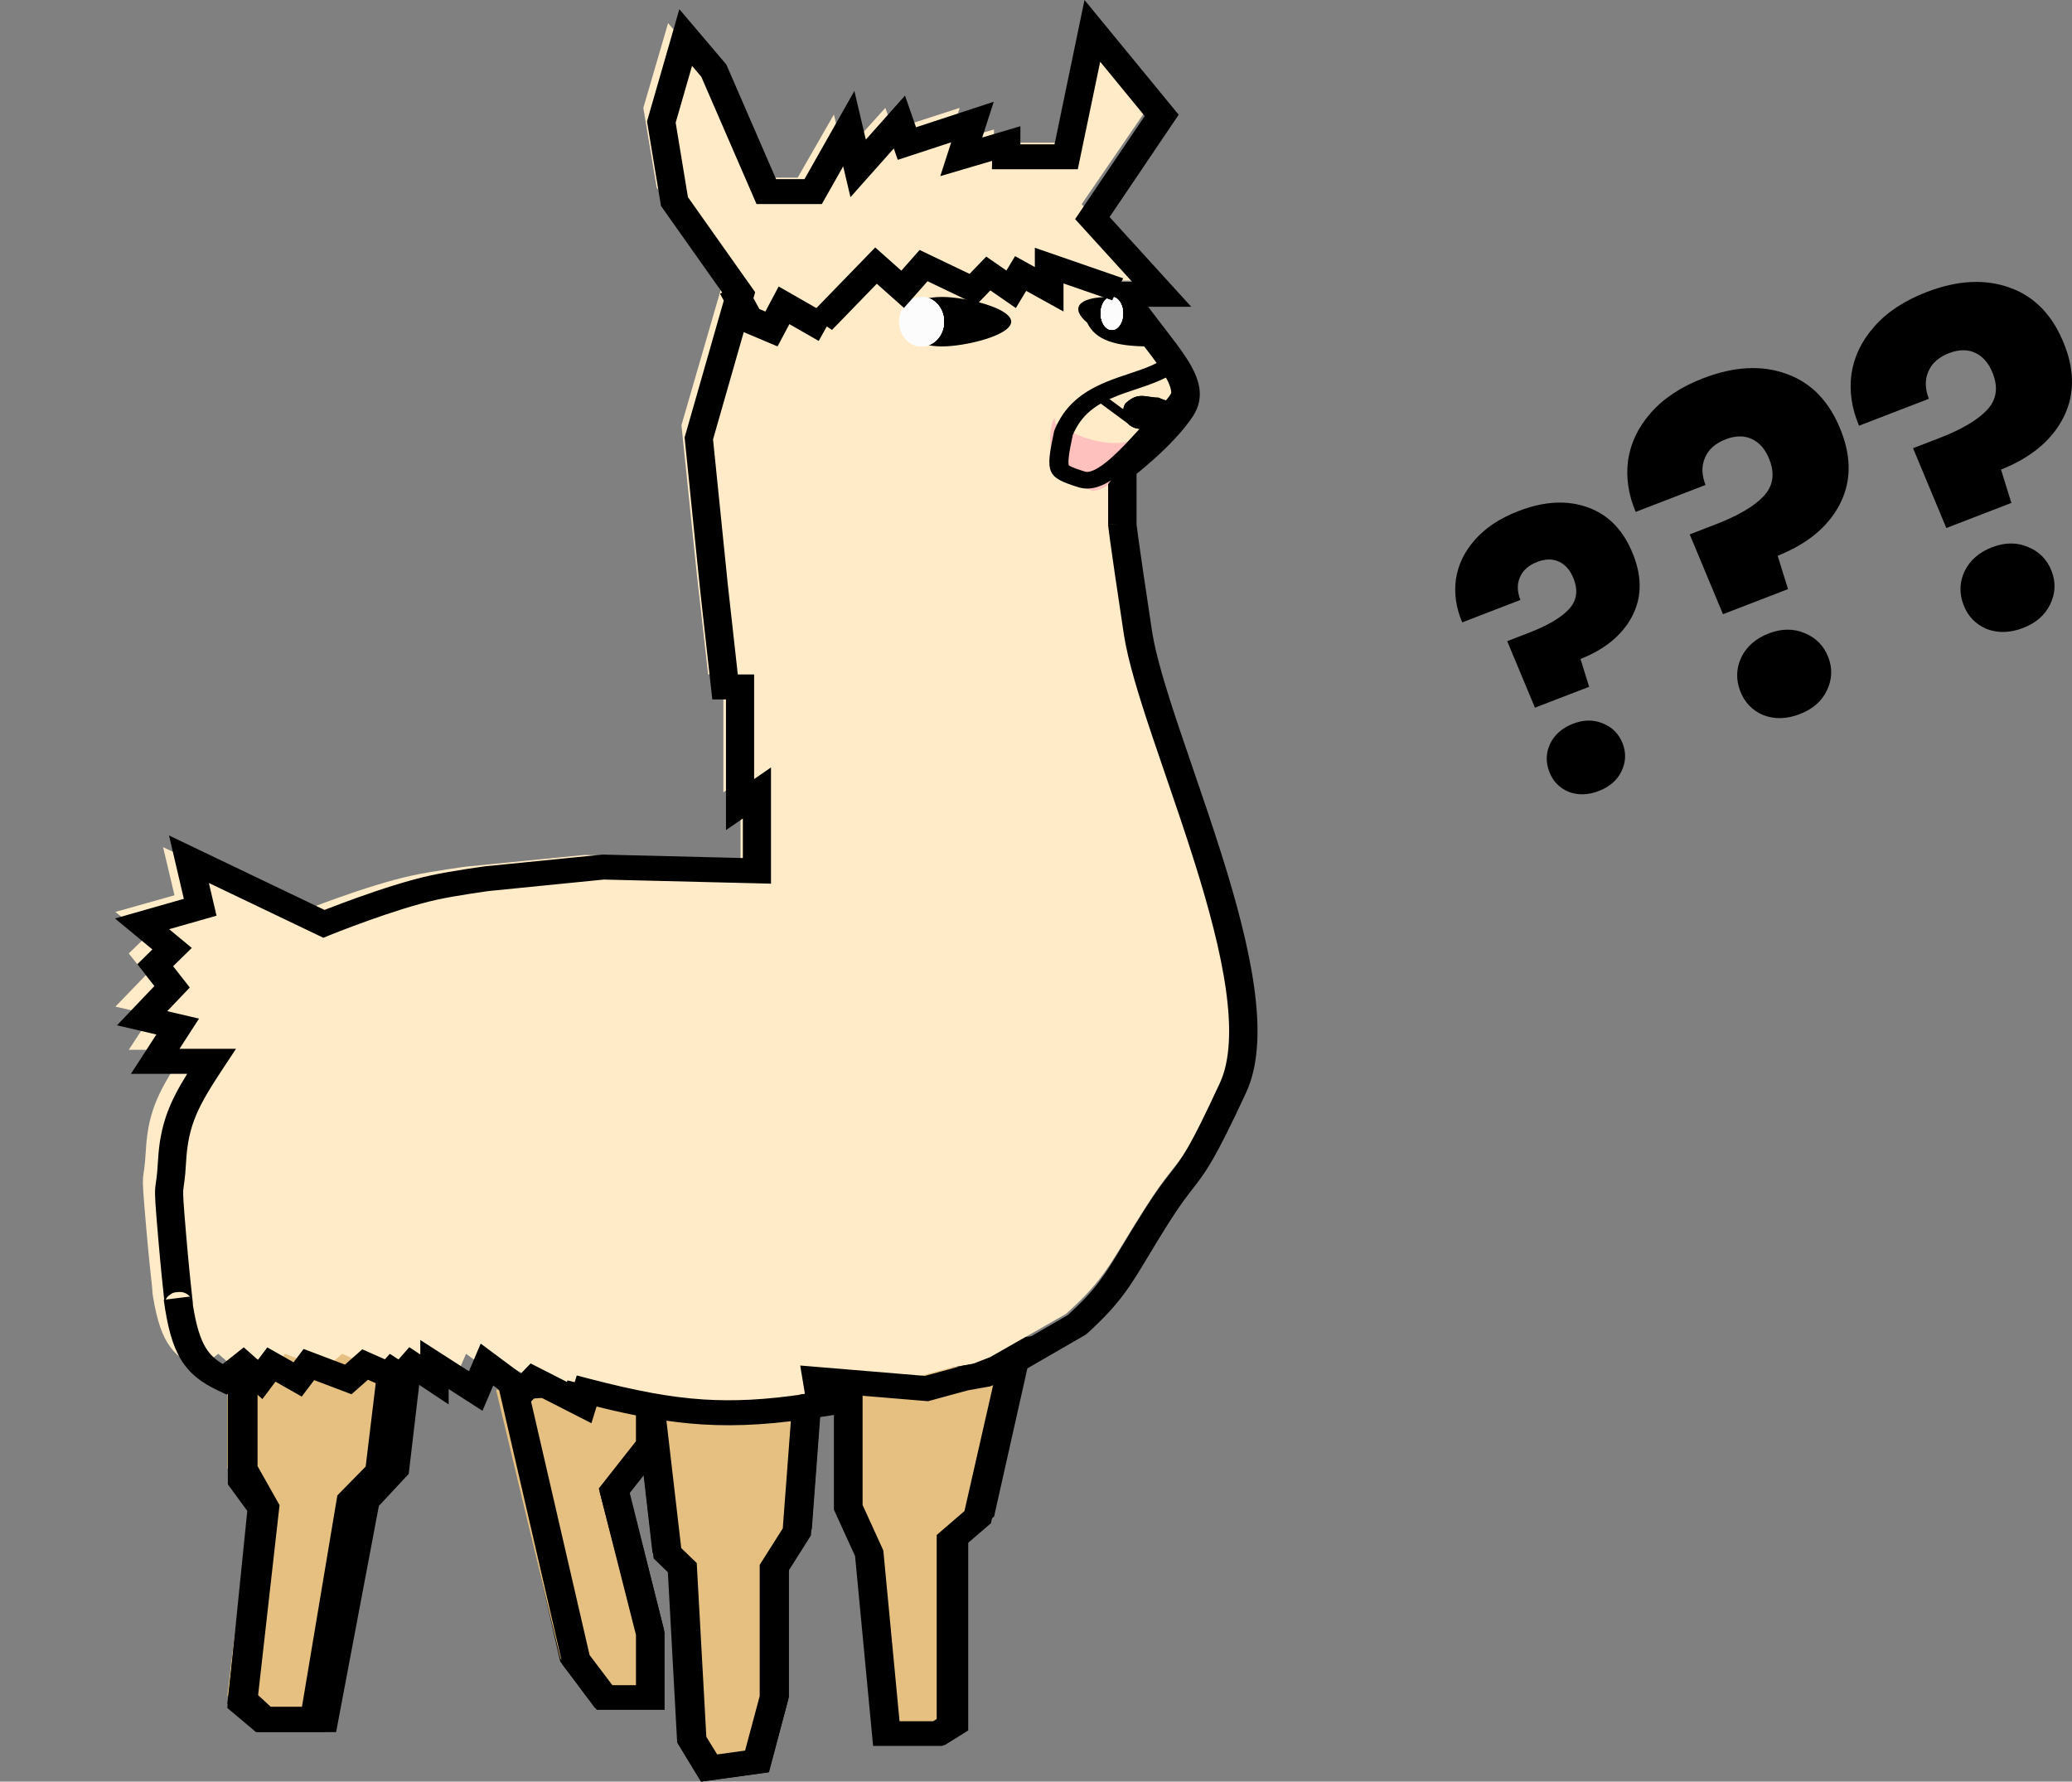 <?xml version="1.0" encoding="UTF-8" standalone="no"?>
<svg
   width="107"
   height="92"
   viewBox="0 0 107 92"
   fill="none"
   version="1.1"
   id="svg26"
   sodipodi:docname="LlamaRiddle.svg"
   inkscape:version="1.3.2 (091e20e, 2023-11-25)"
   xmlns:inkscape="http://www.inkscape.org/namespaces/inkscape"
   xmlns:sodipodi="http://sodipodi.sourceforge.net/DTD/sodipodi-0.dtd"
   xmlns="http://www.w3.org/2000/svg"
   xmlns:svg="http://www.w3.org/2000/svg">
  <rect x="0" y="0" width="107" height="92" fill="#808080" stroke="none"/>
  <defs
     id="defs26" />
  <sodipodi:namedview
     id="namedview26"
     pagecolor="#505050"
     bordercolor="#eeeeee"
     borderopacity="1"
     inkscape:showpageshadow="0"
     inkscape:pageopacity="0"
     inkscape:pagecheckerboard="0"
     inkscape:deskcolor="#505050"
     inkscape:zoom="2.2149533"
     inkscape:cx="45.599156"
     inkscape:cy="58.691983"
     inkscape:window-width="1312"
     inkscape:window-height="449"
     inkscape:window-x="0"
     inkscape:window-y="38"
     inkscape:window-maximized="0"
     inkscape:current-layer="svg26" />
  <path
     d="m 78.414,26.391 c 1.331,-0.514 2.529,-0.576 3.594,-0.186 1.077,0.385 1.861,1.211 2.35,2.48 0.451,1.169 0.418,2.232 -0.099,3.189 -0.509,0.94 -1.39,1.658 -2.641,2.155 l 0.447,1.435 -2.799,1.08 -1.432,-3.435 1.12,-0.432 c 0.958,-0.37 1.64,-0.768 2.046,-1.197 0.419,-0.433 0.508,-0.961 0.268,-1.583 -0.168,-0.435 -0.418,-0.732 -0.75,-0.889 -0.332,-0.158 -0.71,-0.155 -1.133,0.008 -0.448,0.173 -0.746,0.438 -0.894,0.795 -0.153,0.345 -0.145,0.735 0.023,1.17 l -3.004,1.159 c -0.318,-0.749 -0.426,-1.493 -0.325,-2.232 0.113,-0.744 0.438,-1.42 0.976,-2.027 0.545,-0.625 1.296,-1.122 2.254,-1.491 z m 4.161,14.451 c -0.56,0.216 -1.082,0.232 -1.568,0.048 -0.478,-0.202 -0.81,-0.545 -0.998,-1.03 -0.192,-0.498 -0.179,-0.982 0.04,-1.452 0.231,-0.475 0.627,-0.821 1.186,-1.037 0.547,-0.211 1.06,-0.216 1.538,-0.015 0.49,0.197 0.832,0.544 1.024,1.041 0.187,0.485 0.165,0.965 -0.066,1.44 -0.224,0.458 -0.609,0.792 -1.156,1.004 z m 5.38,-21.309 c 1.597,-0.616 3.035,-0.691 4.313,-0.223 1.293,0.462 2.233,1.454 2.82,2.976 0.541,1.403 0.502,2.679 -0.118,3.827 -0.611,1.127 -1.668,1.99 -3.17,2.586 l 0.536,1.722 -3.359,1.296 -1.719,-4.122 1.343,-0.518 c 1.149,-0.444 1.968,-0.922 2.456,-1.436 0.503,-0.52 0.61,-1.153 0.322,-1.899 -0.202,-0.522 -0.502,-0.878 -0.901,-1.067 -0.399,-0.189 -0.852,-0.186 -1.359,0.01 -0.537,0.207 -0.895,0.525 -1.072,0.954 -0.183,0.414 -0.174,0.882 0.027,1.404 l -3.605,1.391 c -0.381,-0.899 -0.511,-1.792 -0.391,-2.679 0.136,-0.893 0.526,-1.704 1.171,-2.433 0.654,-0.75 1.556,-1.346 2.705,-1.79 z m 4.993,17.341 c -0.672,0.259 -1.299,0.278 -1.881,0.057 -0.574,-0.242 -0.973,-0.654 -1.197,-1.236 -0.23,-0.597 -0.214,-1.178 0.048,-1.742 0.277,-0.57 0.752,-0.985 1.424,-1.244 0.657,-0.253 1.272,-0.259 1.845,-0.018 0.589,0.236 0.998,0.653 1.228,1.25 0.225,0.582 0.198,1.158 -0.079,1.728 -0.268,0.549 -0.731,0.951 -1.388,1.204 z m 6.54,-21.791 c 1.597,-0.616 3.035,-0.691 4.313,-0.223 1.293,0.462 2.233,1.454 2.821,2.976 0.541,1.403 0.502,2.679 -0.118,3.827 -0.611,1.127 -1.668,1.99 -3.17,2.586 l 0.536,1.722 -3.359,1.296 -1.719,-4.122 1.344,-0.518 c 1.149,-0.444 1.968,-0.922 2.456,-1.436 0.503,-0.52 0.61,-1.153 0.322,-1.899 -0.202,-0.522 -0.502,-0.878 -0.901,-1.067 -0.399,-0.189 -0.852,-0.186 -1.359,0.01 -0.537,0.207 -0.895,0.525 -1.073,0.954 -0.183,0.414 -0.174,0.882 0.027,1.404 l -3.605,1.391 c -0.381,-0.899 -0.511,-1.792 -0.391,-2.679 0.136,-0.893 0.526,-1.704 1.171,-2.433 0.654,-0.75 1.556,-1.346 2.705,-1.79 z m 4.993,17.341 c -0.672,0.259 -1.299,0.278 -1.882,0.057 -0.573,-0.242 -0.973,-0.654 -1.197,-1.236 -0.23,-0.597 -0.214,-1.178 0.048,-1.742 0.277,-0.57 0.752,-0.985 1.424,-1.244 0.657,-0.253 1.272,-0.259 1.845,-0.018 0.588,0.236 0.998,0.653 1.228,1.25 0.225,0.582 0.198,1.158 -0.079,1.728 -0.268,0.549 -0.731,0.951 -1.387,1.204 z"
     fill="#000000"
     id="path1" />
  <path
     d="m 11.738,75.815 v -6.304 l 9.251,-1.363 -0.968,7.667 -1.614,1.619 -2.259,11.159 h -3.227 l -1.183,-1.022 1.183,-9.796 z"
     fill="#e5c080"
     id="path2" />
  <path
     fill-rule="evenodd"
     clip-rule="evenodd"
     d="m 22.146,67.296 -1.04,8.814 -1.541,1.655 -2.208,11.679 h -4.042 l -1.577,-1.459 1.131,-10.028 -1.102,-1.954 v -7.07 z m -8.846,2.717 v 5.696 l 1.136,2.014 -1.107,9.811 0.661,0.611 h 2.062 l 2.064,-10.92 1.511,-1.623 0.792,-6.712 z"
     fill="#000000"
     id="path3" />
  <path
     fill-rule="evenodd"
     clip-rule="evenodd"
     d="m 53.371,69.252 -2.035,9.057 -1.336,1.166 v 9.883 l -1.206,0.752 h -3.619 l -0.943,-10.062 -1.107,-2.458 v -6.814 h 1.5 v 6.566 l 1.084,2.407 0.849,9.052 h 1.757 l 0.187,-0.117 v -9.752 l 1.452,-1.267 1.947,-8.666 z m -27.754,2 1.471,-0.255 3.257,14.298 1.192,1.595 h 1.233 v -2.663 l -1.943,-7.764 1.943,-2.499 v -1.884 l 1.496,-0.065 0.872,7.608 0.811,0.796 0.502,9.207 0.567,0.934 1.46,-0.204 0.763,-2.886 v -6.956 l 1.207,-1.931 0.487,-6.545 1.497,0.085 -0.508,6.834 -1.182,1.892 v 6.771 l -1.029,3.89 -3.518,0.491 -1.226,-2.02 -0.493,-9.037 -0.782,-0.768 -0.506,-4.418 -0.758,0.975 1.84,7.353 v 4.113 h -3.546 l -1.794,-2.401 z"
     fill="#000000"
     id="path4" />
  <path
     d="m 25.617,71.772 3.325,13.864 1.511,1.921 h 2.418 v -3.257 l -1.914,-7.266 1.914,-2.338 v -2.004 l 0.907,7.516 0.806,0.752 0.504,8.769 0.907,1.42 2.519,-0.334 0.907,-3.257 V 80.959 l 1.209,-1.837 0.504,-6.431 2.216,-1.253 v 6.431 l 1.108,2.338 0.907,9.187 h 2.72 l 0.705,-0.417 v -9.437 l 1.411,-1.169 2.015,-8.518 z"
     fill="#e5c080"
     id="path5" />
  <path
     fill-rule="evenodd"
     clip-rule="evenodd"
     d="m 53.371,69 -2.199,9.658 -1.319,1.136 v 9.631 l -1.191,0.733 h -3.574 l -0.931,-9.805 -1.093,-2.396 v -5.433 l -0.707,0.415 -0.479,6.349 -1.167,1.843 v 6.598 l -1.016,3.791 -3.473,0.479 -1.21,-1.969 -0.487,-8.807 -0.772,-0.748 -0.5,-4.305 -0.749,0.95 1.817,7.165 v 4.008 h -3.501 l -1.772,-2.34 -3.433,-14.873 z m -20.53,5.423 v -1.836 l 1.477,-0.063 0.861,7.414 0.801,0.776 0.496,8.973 0.559,0.91 1.442,-0.199 0.754,-2.813 v -6.778 l 1.192,-1.882 0.504,-6.689 1.995,-1.171 -15.53,1.165 3.055,13.236 1.177,1.555 h 1.218 v -2.595 l -1.919,-7.566 z m 11.704,-3.481 v 6.773 l 1.07,2.346 0.838,8.821 h 1.734 l 0.185,-0.114 v -9.503 l 1.433,-1.235 1.733,-7.613 z"
     fill="#000000"
     id="path6" />
  <path
     fill-rule="evenodd"
     clip-rule="evenodd"
     d="m 20.989,69.996 -0.762,6.297 -1.484,1.511 -1.949,11.64 h -3.573 l -1.484,-1.249 1.033,-10.173 -1.003,-1.371 v -6.728 h 1.403 v 6.33 l 1.045,1.427 -1.015,9.991 0.564,0.475 h 1.828 l 1.829,-10.926 1.462,-1.489 0.711,-5.879 z"
     fill="#000000"
     id="path7" />
  <path
     d="m 8.421,43.745 7.086,3.346 c 0,0 3.456,-1.387 5.807,-1.887 1.064,-0.226 2.756,-0.453 2.756,-0.453 l 6.102,-0.601 8.07,0.196 v -4.032 l -0.886,0.601 v -6.091 h -0.787 l -0.591,-5.233 -0.787,-7.635 2.165,-7.463 -3.445,-4.804 -0.689,-4.118 1.279,-4.375 1.476,1.716 1.378,3.131 1.378,3.131 h 2.46 l 1.87,-3.26 0.492,2.059 2.165,-2.402 0.394,1.115 3.445,-1.115 -0.591,1.802 2.362,-0.686 V 7.371 h 3.149 l 1.378,-6.52 3.641,4.375 -3.641,5.319 3.641,3.946 h -2.067 c 2.177,3.091 4.035,4.547 3.051,6.005 -0.984,1.458 -3.051,3.002 -3.051,3.002 v 2.917 c 0,0 0,0.257 0.814,5.576 0.815,5.319 7.452,18.358 4.992,23.591 -2.46,5.233 -2.165,3.775 -4.035,6.691 -1.87,2.917 -2.027,3.663 -4.157,5.576 l -3.913,2.231 -0.886,0.343 -1.107,0.193 -1.993,0.536 -5.757,-0.472 0.215,1.287 c -4.84,0.772 -7.596,0.515 -12.302,-0.686 l -0.215,0.686 -2.559,-1.287 -0.591,0.601 -1.87,-1.373 -0.591,1.373 -2.165,-1.373 v 0.772 l -1.181,-0.772 -0.689,0.772 -1.772,-0.772 -0.886,0.772 -2.067,-0.772 -0.591,0.772 -1.378,-0.772 -0.59,0.772 -0.886,-0.772 -0.984,0.772 C 8.811,69.99 8.207,69.19 7.83,66.478 c 0.153,0.842 -0.012,0.016 -0.295,-3.26 -0.283,-3.276 -0.118,-1.783 0,-3.86 0.118,-2.078 0.752,-3.187 2.067,-5.147 h -2.953 l 1.181,-1.802 -1.87,-0.429 1.575,-1.63 -0.886,-1.115 0.886,-0.858 -1.575,-1.287 3.051,-0.858 z"
     fill="#ffebc8"
     id="path8" />
  <path
     fill-rule="evenodd"
     clip-rule="evenodd"
     d="m 56.005,0 4.863,5.924 -3.568,5.284 4.218,4.634 h -2.225 c 0.272,0.364 0.533,0.704 0.781,1.024 l 0.026,0.034 c 0.442,0.572 0.849,1.1 1.162,1.582 0.632,0.974 1.026,1.986 0.33,3.031 -0.53,0.796 -1.33,1.59 -1.971,2.167 -0.325,0.293 -0.619,0.539 -0.832,0.712 -0.035,0.028 -0.067,0.054 -0.097,0.078 v 2.597 c 0.001,0.013 0.004,0.038 0.009,0.079 0.012,0.101 0.036,0.295 0.086,0.657 0.1,0.724 0.299,2.111 0.7,4.762 0.192,1.268 0.733,3.029 1.422,5.082 0.216,0.644 0.447,1.317 0.684,2.007 0.509,1.486 1.048,3.056 1.538,4.62 0.718,2.293 1.343,4.609 1.634,6.692 0.288,2.064 0.263,3.992 -0.415,5.455 -1.629,3.513 -2.086,4.1 -2.735,4.936 -0.321,0.413 -0.69,0.888 -1.272,1.807 -0.417,0.659 -0.749,1.212 -1.04,1.697 -0.967,1.61 -1.484,2.471 -3.161,3.998 l -0.056,0.051 -3.966,2.292 -0.999,0.392 -1.132,0.2 -2.063,0.563 -4.884,-0.406 0.179,1.087 -0.691,0.112 c -2.42,0.392 -4.352,0.527 -6.283,0.405 -1.726,-0.11 -3.424,-0.424 -5.439,-0.923 l -0.266,0.861 -2.812,-1.434 -0.657,0.678 -1.602,-1.192 -0.555,1.307 -1.747,-1.123 v 0.793 l -1.755,-1.163 -0.605,0.687 -1.807,-0.798 -0.849,0.75 -1.929,-0.731 -0.642,0.851 -1.355,-0.77 -0.676,0.897 -1.01,-0.893 -0.835,0.664 -0.451,-0.214 c -0.809,-0.383 -1.45,-0.834 -1.916,-1.605 -0.443,-0.734 -0.696,-1.71 -0.884,-3.078 l 0.025,-0.003 c -0.003,-0.03 -0.007,-0.062 -0.011,-0.097 -0.057,-0.513 -0.167,-1.541 -0.307,-3.18 -0.137,-1.607 -0.173,-2.11 -0.149,-2.461 0.009,-0.121 0.026,-0.238 0.043,-0.354 0.007,-0.048 0.014,-0.096 0.021,-0.143 0.025,-0.186 0.055,-0.466 0.084,-0.972 0.103,-1.843 0.596,-2.993 1.505,-4.457 h -2.905 l 1.314,-2.032 -2.035,-0.473 1.932,-2.028 -0.882,-1.126 0.779,-0.765 -1.93,-1.599 3.555,-1.014 -0.766,-3.272 8.031,3.845 c 0.072,-0.028 0.153,-0.06 0.245,-0.095 0.359,-0.139 0.863,-0.33 1.44,-0.537 1.145,-0.41 2.613,-0.896 3.824,-1.157 0.548,-0.118 1.245,-0.234 1.794,-0.319 0.277,-0.043 0.521,-0.079 0.696,-0.104 0.087,-0.013 0.158,-0.022 0.206,-0.029 l 0.056,-0.008 0.015,-0.002 0.005,-7e-4 c 10e-5,0 5e-4,-10e-5 0.111,0.637 l -0.111,-0.637 0.015,-0.002 6.067,-0.605 7.239,0.178 v -2.041 l -0.871,0.599 v -6.747 h -0.706 l -0.645,-5.8 -5e-4,-0.005 -0.785,-7.723 2.084,-7.283 -3.304,-4.673 -0.721,-4.368 1.67,-5.792 2.427,2.86 2.567,5.916 h 1.468 l 2.576,-4.553 0.592,2.513 2.022,-2.275 0.57,1.637 4.015,-1.318 -0.597,1.846 1.971,-0.581 v 0.934 h 1.761 z m -4.773,8.307 -2.675,0.788 0.565,-1.747 -2.761,0.906 -0.205,-0.588 -2.237,2.516 -0.376,-1.593 -1.103,1.949 h -3.372 l -2.853,-6.575 -0.477,-0.562 -0.846,2.934 0.634,3.845 3.471,4.909 -2.175,7.603 0.763,7.499 6e-4,0.005 0.515,4.632 h 0.843 v 5.401 l 0.871,-0.599 v 6.001 l -8.635,-0.212 -5.936,0.592 -0.004,5e-4 -0.053,0.007 c -0.023,0.003 -0.052,0.007 -0.086,0.012 -0.033,0.005 -0.072,0.01 -0.114,0.016 -0.17,0.024 -0.408,0.059 -0.677,0.101 -0.544,0.084 -1.202,0.194 -1.7,0.302 -1.102,0.238 -2.489,0.693 -3.622,1.099 -0.562,0.201 -1.052,0.387 -1.403,0.523 -0.175,0.068 -0.314,0.123 -0.41,0.161 -0.048,0.019 -0.084,0.034 -0.109,0.044 l -0.028,0.011 -0.008,0.003 -0.332,0.135 -5.911,-2.83 0.395,1.69 -2.446,0.697 1.168,0.967 -0.964,0.946 0.861,1.098 -1.166,1.223 1.644,0.382 -1.01,1.562 h 2.918 l -0.641,0.97 c -1.275,1.927 -1.827,2.925 -1.934,4.84 -0.03,0.53 -0.063,0.84 -0.092,1.06 -0.013,0.095 -0.023,0.161 -0.031,0.214 -0.012,0.084 -0.02,0.134 -0.025,0.21 -0.017,0.239 0.005,0.625 0.147,2.285 0.139,1.628 0.248,2.646 0.304,3.151 0.006,0.053 0.012,0.102 0.017,0.145 0.006,0.058 0.012,0.106 0.016,0.144 0.003,0.033 0.006,0.061 0.008,0.083 0.001,0.011 0.002,0.024 0.003,0.038 0.001,0.006 0.001,0.018 0.002,0.031 0,8e-4 0,0.02 -10e-4,0.048 0.172,1.085 0.384,1.751 0.661,2.209 0.216,0.359 0.487,0.613 0.884,0.848 l 1.083,-0.862 0.732,0.646 0.485,-0.643 1.355,0.77 0.519,-0.689 2.136,0.809 0.894,-0.79 1.678,0.742 0.75,-0.853 0.568,0.377 v -0.747 l 2.512,1.615 0.607,-1.43 2.076,1.545 0.504,-0.52 2.222,1.133 0.158,-0.512 0.713,0.184 c 2.293,0.594 4.071,0.943 5.848,1.056 1.593,0.101 3.212,0.014 5.223,-0.28 l -0.243,-1.474 6.441,0.535 1.857,-0.506 1.046,-0.185 0.744,-0.292 3.731,-2.156 c 1.479,-1.355 1.899,-2.053 2.822,-3.588 0.297,-0.493 0.645,-1.072 1.097,-1.787 0.663,-1.049 1.05,-1.543 1.372,-1.953 0.61,-0.778 0.984,-1.254 2.558,-4.65 0.532,-1.147 0.598,-2.8 0.317,-4.809 -0.278,-1.988 -0.881,-4.233 -1.593,-6.506 -0.485,-1.548 -1.014,-3.092 -1.521,-4.57 -0.238,-0.695 -0.471,-1.375 -0.693,-2.034 -0.685,-2.04 -1.26,-3.894 -1.469,-5.278 -0.401,-2.653 -0.601,-4.046 -0.702,-4.777 -0.05,-0.365 -0.076,-0.567 -0.089,-0.68 -0.007,-0.056 -0.01,-0.092 -0.013,-0.117 -0.001,-0.012 -0.002,-0.023 -0.003,-0.033 -4e-4,-0.005 -7e-4,-0.011 -9e-4,-0.017 l -3e-4,-0.01 -1e-4,-0.006 v -0.003 -0.002 c 0,-9e-4 0,-0.002 0.729,-0.002 h -0.729 v -3.205 l 0.254,-0.193 7e-4,-5e-4 0.003,-0.003 0.015,-0.011 c 0.014,-0.011 0.035,-0.027 0.062,-0.048 0.054,-0.043 0.134,-0.106 0.233,-0.186 0.199,-0.161 0.474,-0.391 0.778,-0.665 0.617,-0.556 1.317,-1.26 1.755,-1.918 0.273,-0.41 0.236,-0.85 -0.338,-1.736 -0.284,-0.438 -0.664,-0.93 -1.127,-1.529 l -0.001,-0.001 c -0.457,-0.592 -0.982,-1.272 -1.527,-2.058 l -0.682,-0.982 h 1.814 l -2.945,-3.236 3.595,-5.324 -2.3,-2.802 -1.157,5.551 h -4.434 z M 9.809,66.953 c -0.037,-0.043 -0.165,-0.177 -0.398,-0.229 -0.116,-0.017 -0.354,-1e-4 -0.469,0.035 -0.09,0.042 -0.229,0.14 -0.279,0.19 -0.052,0.058 -0.085,0.116 -0.105,0.159 z"
     fill="#000000"
     id="path9" />
  <path
     d="m 60.313,21.483 c -0.505,0.838 -0.149,0.181 -0.326,0.427 -0.177,0.247 -0.179,0.238 -1.06,0.238 -0.81,0 -1.115,-0.833 -0.81,-1.312 0.674,-0.638 1.06,-0.303 1.707,-0.303 0.653,0.303 0.326,-0.112 0.489,0.95 z"
     fill="#000000"
     id="path10" />
  <path
     fill-rule="evenodd"
     clip-rule="evenodd"
     d="m 58.886,22.148 c -0.781,-0.027 -1.071,-0.84 -0.771,-1.312 0.492,-0.466 0.831,-0.413 1.23,-0.351 0.147,0.023 0.303,0.048 0.477,0.048 0.285,0.133 0.384,0.128 0.417,0.169 4e-4,5e-4 7e-4,10e-4 0.001,0.002 0.012,0.016 0.015,0.039 0.016,0.078 0.002,0.094 -0.009,0.284 0.055,0.701 -0.309,0.513 -0.296,0.466 -0.28,0.408 0.01,-0.036 0.022,-0.077 -0.047,0.019 -0.172,0.238 -0.179,0.238 -0.975,0.238 -0.027,0 -0.056,0 -0.085,0 -0.003,0 -0.006,0 -0.009,0 -0.01,-10e-5 -0.021,-3e-4 -0.031,-7e-4 z"
     fill="#000000"
     id="path11" />
  <path
     d="m 54.495,21.855 c 0,0 2.497,1.734 4.528,0.684 1.026,-0.53 -1.026,0.643 -1.535,1.988 -0.185,0.489 -0.37,0.696 -0.996,0.826 -0.467,0.01 -1.799,-1.282 -1.997,-1.531 -0.591,-0.855 0,-2.907 0,-1.967 z"
     fill="#ffbdbd"
     fill-opacity="0.9"
     id="path12" />
  <path
     d="m 52.219,16.611 c 0,0.706 -2.355,1.278 -3.575,1.278 -1.219,0 -2.208,-0.572 -2.208,-1.278 0,-0.706 0.988,-1.278 2.208,-1.278 1.219,0 3.575,0.572 3.575,1.278 z"
     fill="#000000"
     id="path13" />
  <path
     d="m 59.351,16.662 c 0.75,0.92 1.716,1.227 0,1.227 -1.716,0 -2.777,-0.306 -3.21,-1.227 -0.853,-0.715 -0.542,-1.328 1.174,-1.328 1.716,0 2.036,0.312 2.036,1.328 z"
     fill="#000000"
     id="path14" />
  <path
     d="m 48.75,16.611 c 0,0.706 -0.518,1.278 -1.157,1.278 -0.639,0 -1.156,-0.572 -1.156,-1.278 0,-0.706 0.518,-1.278 1.156,-1.278 0.639,0 1.157,0.572 1.157,1.278 z"
     fill="#fcfcfc"
     id="path15" />
  <path
     d="m 48.75,16.611 c 0,0.706 -0.518,1.278 -1.157,1.278 -0.639,0 -1.156,-0.572 -1.156,-1.278 0,-0.706 0.518,-1.278 1.156,-1.278 0.639,0 1.157,0.572 1.157,1.278 z"
     fill="#fcfcfc"
     id="path16" />
  <path
     d="m 48.75,16.611 c 0,0.706 -0.518,1.278 -1.157,1.278 -0.639,0 -1.156,-0.572 -1.156,-1.278 0,-0.706 0.518,-1.278 1.156,-1.278 0.639,0 1.157,0.572 1.157,1.278 z"
     fill="#fcfcfc"
     id="path17" />
  <path
     d="m 48.75,16.611 c 0,0.706 -0.518,1.278 -1.157,1.278 -0.639,0 -1.156,-0.572 -1.156,-1.278 0,-0.706 0.518,-1.278 1.156,-1.278 0.639,0 1.157,0.572 1.157,1.278 z"
     fill="#fcfcfc"
     id="path18" />
  <path
     d="m 57.996,16.185 c 0,0.47 -0.259,0.852 -0.578,0.852 -0.319,0 -0.578,-0.381 -0.578,-0.852 0,-0.47 0.259,-0.852 0.578,-0.852 0.319,0 0.578,0.381 0.578,0.852 z"
     fill="#fcfcfc"
     id="path19" />
  <path
     d="m 57.996,16.185 c 0,0.47 -0.259,0.852 -0.578,0.852 -0.319,0 -0.578,-0.381 -0.578,-0.852 0,-0.47 0.259,-0.852 0.578,-0.852 0.319,0 0.578,0.381 0.578,0.852 z"
     fill="#fcfcfc"
     id="path20" />
  <path
     d="m 57.996,16.185 c 0,0.47 -0.259,0.852 -0.578,0.852 -0.319,0 -0.578,-0.381 -0.578,-0.852 0,-0.47 0.259,-0.852 0.578,-0.852 0.319,0 0.578,0.381 0.578,0.852 z"
     fill="#fcfcfc"
     id="path21" />
  <path
     d="m 57.996,16.185 c 0,0.47 -0.259,0.852 -0.578,0.852 -0.319,0 -0.578,-0.381 -0.578,-0.852 0,-0.47 0.259,-0.852 0.578,-0.852 0.319,0 0.578,0.381 0.578,0.852 z"
     fill="#fcfcfc"
     id="path22" />
  <path
     fill-rule="evenodd"
     clip-rule="evenodd"
     d="m 45.197,12.778 1.348,1.199 0.945,-1.069 2.579,1.235 0.861,-0.893 1.041,0.72 0.448,-0.744 1.021,0.565 v -0.997 l 4.562,1.578 -0.569,1.134 -2.513,-0.869 v 1.45 l -1.927,-1.067 -0.534,0.887 -1.317,-0.911 -0.712,0.738 -2.531,-1.212 -1.217,1.378 -1.403,-1.248 -2.314,2.385 -1.153,-0.771 z"
     fill="#000000"
     id="path23" />
  <path
     fill-rule="evenodd"
     clip-rule="evenodd"
     d="m 39.216,15.959 -0.81,-1.478 -1.222,0.688 1.046,1.908 1.923,0.812 0.612,-1.151 1.514,0.867 0.688,-1.233 -2.756,-1.578 -0.688,1.294 z"
     fill="#000000"
     id="path24" />
  <path
     fill-rule="evenodd"
     clip-rule="evenodd"
     d="m 55.257,24.067 c 0.129,0.07 0.347,0.153 0.763,0.283 0.089,0.028 0.212,0.04 0.452,-0.065 0.266,-0.117 0.592,-0.345 0.989,-0.706 0.391,-0.355 0.798,-0.789 1.241,-1.275 0.086,-0.094 0.173,-0.191 0.262,-0.288 0.358,-0.394 0.737,-0.811 1.122,-1.206 0.531,-0.543 0.534,-0.85 0.506,-0.952 -0.017,-0.064 -0.091,-0.205 -0.388,-0.358 -0.363,0.184 -0.744,0.326 -1.095,0.448 -0.171,0.059 -0.334,0.114 -0.492,0.167 -0.369,0.123 -0.713,0.238 -1.069,0.385 -0.92,0.38 -1.704,0.892 -2.151,1.974 -0.111,0.517 -0.18,0.882 -0.208,1.157 -0.026,0.264 -0.004,0.367 0.005,0.397 0.009,0.007 0.028,0.02 0.061,0.038 z m -0.817,-1.814 c -0.47,2.189 -0.396,2.389 1.243,2.905 1.312,0.413 2.63,-1.039 4.062,-2.616 0.357,-0.393 0.722,-0.794 1.095,-1.176 1.241,-1.27 0.908,-2.329 -0.731,-2.845 -0.484,0.336 -1.126,0.551 -1.812,0.78 -1.454,0.486 -3.103,1.038 -3.857,2.951 z"
     fill="#000000"
     id="path25" />
  <path
     fill-rule="evenodd"
     clip-rule="evenodd"
     d="m 58.227,21.861 -1.978,-1.459 0.32,-0.327 1.978,1.459 z"
     fill="#000000"
     id="path26" />
</svg>
